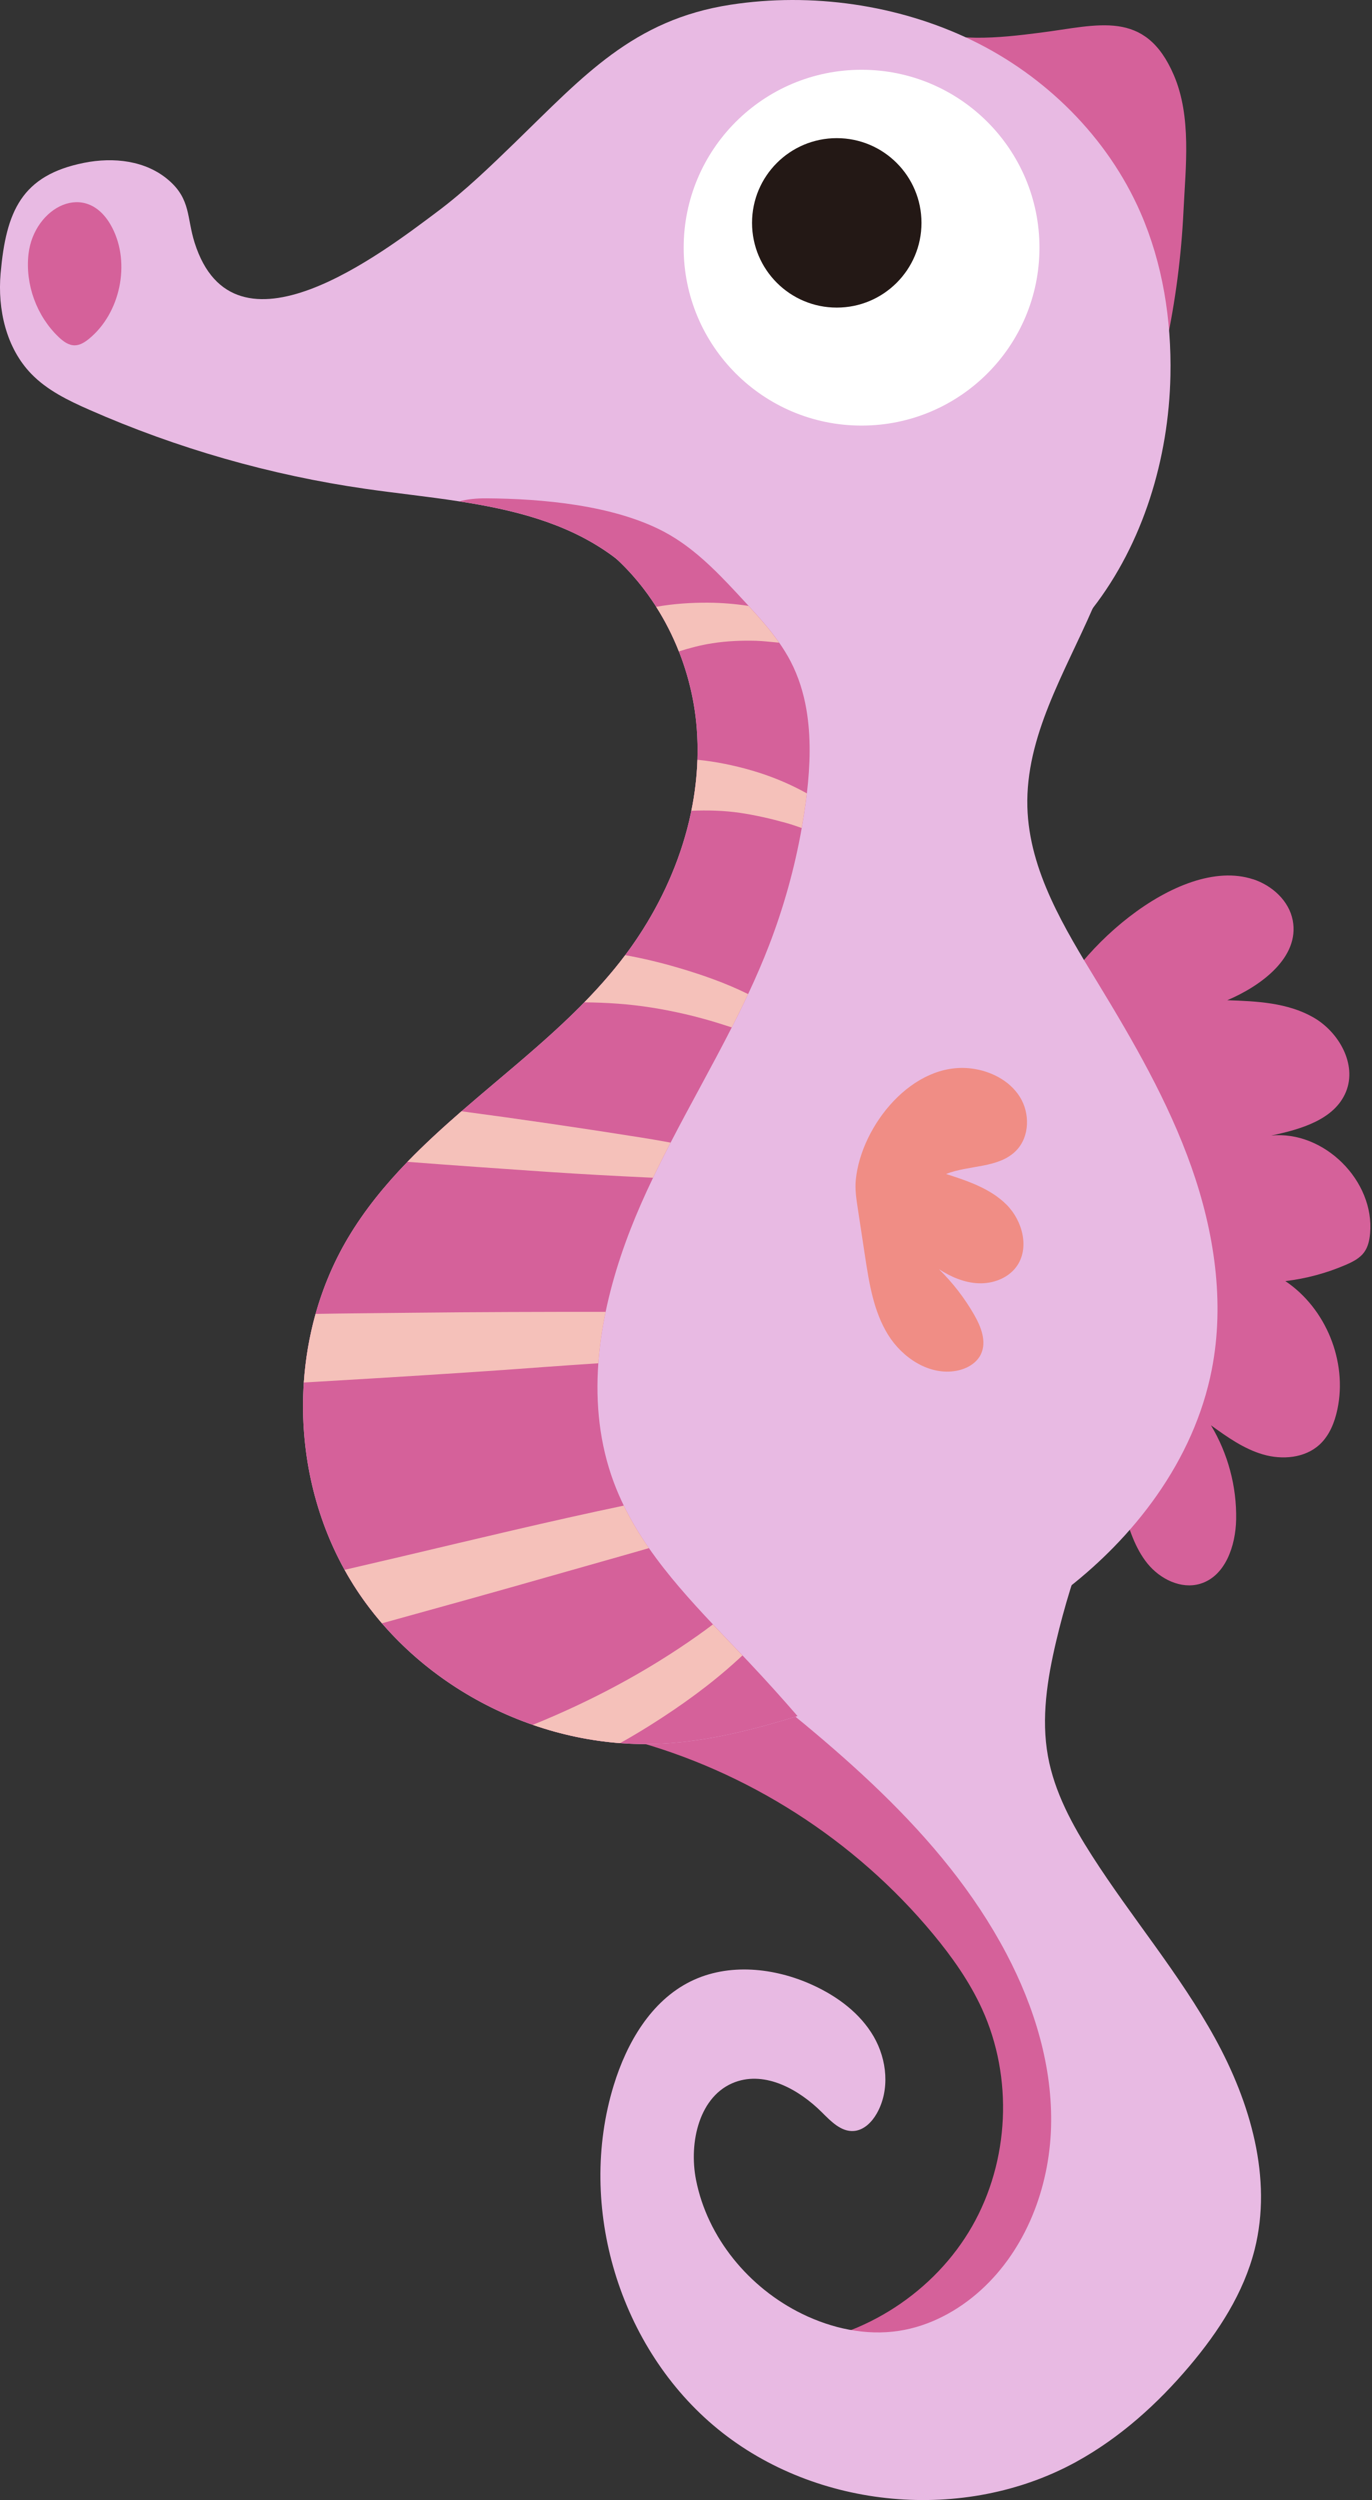 <svg width="590" height="1075" viewBox="0 0 590 1075" fill="none" xmlns="http://www.w3.org/2000/svg">
<rect x="0" y="0" width="590" height="1075" fill="#333333" stroke="none"/>
<g clip-path="url(#clip0_563_32)">
<path d="M392.93 10.99C409.77 18.55 429.18 16.37 447.49 14.04C472.19 10.9 492.51 3.73 504.77 32.27C512.48 50.21 509.85 71.73 508.94 90.66C507.07 129.72 498.8 168.49 484.25 204.8L392.93 10.99Z" fill="#D5619A"/>
<path d="M270.45 747.93C321.27 761.43 367.66 791.11 401.22 831.58C409.45 841.5 416.96 852.12 422.31 863.85C435.75 893.32 434.1 929.2 418.02 957.32C401.94 985.43 371.84 1005.05 339.63 1008.4C360.3 1023.33 387.11 1029.48 412.22 1025.05C437.33 1020.62 460.41 1005.67 474.73 984.57C492.97 957.68 496.34 922.75 489.97 890.89C483.6 859.03 468.36 829.68 451.7 801.79C429.3 764.28 401.36 726.42 360.22 711.69C351.09 708.42 338.93 707.32 333.54 715.39L270.45 747.93V747.93Z" fill="#D5619A"/>
<path d="M538.87 378.06C547.04 380.74 554.31 387.31 555.92 395.76C558.92 411.54 542.54 423.83 527.75 430.09C540.46 430.5 553.74 431.15 564.78 437.47C575.82 443.79 583.62 457.69 578.81 469.46C573.9 481.45 559.34 485.61 546.66 488.27C569.34 486.01 591.25 507.75 589.17 530.45C588.91 533.27 588.3 536.17 586.63 538.46C584.76 541.03 581.79 542.54 578.87 543.81C570.56 547.41 561.73 549.8 552.74 550.86C570.21 562.6 579.46 585.38 575.13 605.97C573.94 611.63 571.68 617.3 567.41 621.21C561.07 627 551.37 627.8 543.12 625.4C534.87 623 527.72 617.89 520.75 612.87C528.05 625 531.85 639.21 531.58 653.37C531.36 664.69 526.94 677.78 516.09 681.02C507.87 683.47 498.86 678.98 493.45 672.32C488.05 665.66 485.49 657.21 483.05 648.99C476.01 625.26 468.97 601.53 461.93 577.79C449.5 535.88 435.5 484.18 449.41 440.62C458.9 410.9 506.61 367.5 538.86 378.08L538.87 378.06Z" fill="#D5619A"/>
<path d="M13.45 160.75C20.28 167.82 29.36 172.22 38.36 176.18C76.19 192.84 116.31 204.32 157.23 210.2C170.49 212.11 184.11 213.52 197.5 215.59C220.41 219.12 242.68 224.58 261.48 237.67C262.7 238.52 263.89 239.39 265.06 240.3C285.1 255.64 299.27 278.02 320.06 292.46C328.28 298.16 337.29 302.32 346.75 305.04C380.78 314.84 420.42 305.99 448.5 283.43C456.51 276.99 463.63 269.65 469.87 261.6C491.57 233.62 502.6 197.23 503.32 161.49C503.8 137.53 500.01 113.29 490.41 91.33C476.3 59.06 449.72 32.72 418.03 17.35C386.31 1.98 348.95 -3.34 314.13 2.04C272.15 8.51 250.76 32.86 221.42 61.32C210.79 71.62 200.13 81.95 188.3 90.83C164.15 108.94 100.58 157.84 83.67 104.29C80.31 93.65 82.05 85.79 72.68 77.61C62.72 68.9 48.72 67.52 36.21 70C9.25 75.36 2.61 90.91 0.26 117.58C-1.09 133.04 2.65 149.59 13.45 160.75Z" fill="#E8BAE3"/>
<path d="M151.85 681.26C179.64 725.52 232.57 752.5 284.75 749.76C304.58 748.72 323.97 743.76 342.96 737.9C344.78 737.34 346.6 736.77 348.42 736.2C386.33 724.19 423.93 709.33 455.78 685.52C487.63 661.71 513.46 627.95 521.1 588.92C526.78 559.88 522.15 529.53 512.28 501.63C502.41 473.73 487.48 447.93 472.09 422.64C457.8 399.16 442.55 374.48 441.8 347.01C440.98 316.74 457.72 289.55 469.89 261.59C470.96 259.11 472.01 256.63 473 254.14L290.3 231.41L244.31 225.69C251.92 229.58 258.86 234.54 265.08 240.3C285.07 258.82 297.48 285.74 299.62 313.13C302.42 349.05 288.95 385.12 266.73 413.49C232.32 457.41 178.23 484.31 149.68 532.24C122.94 577.15 124.08 637 151.86 681.26H151.85Z" fill="#E8BAE3"/>
<path d="M310.88 713.3C357.36 749.73 405.18 787.73 432.73 839.97C444.88 863.01 452.76 888.78 451.98 914.82C451.2 940.86 441.14 967.14 421.87 984.67C411.99 993.66 399.71 1000.25 386.5 1002.26C372.35 1004.41 357.71 1001.21 344.86 994.91C322.08 983.76 304.2 962.21 299.31 937.32C296.13 921.17 300.71 900.94 316.16 895.27C329.25 890.47 343.64 898.49 353.5 908.34C357.36 912.19 361.71 916.71 367.14 916.31C371.43 916 374.88 912.56 377.01 908.83C382.76 898.77 381.51 885.68 375.69 875.66C369.87 865.64 360.08 858.42 349.55 853.59C333.07 846.03 313.21 843.95 296.96 852C279.9 860.44 269.52 878.43 263.93 896.62C247.87 948.87 266.39 1009.99 308.75 1044.53C351.11 1079.07 414.71 1084.91 462.65 1058.65C481.51 1048.32 497.77 1033.68 511.63 1017.25C524.06 1002.52 534.85 985.9 539.55 967.21C547.24 936.63 537.7 904.06 522.5 876.43C507.31 848.8 486.66 824.58 469.65 798.04C461.15 784.78 453.44 770.61 450.64 755.11C447.7 738.84 450.33 722.09 454.12 705.99C457.65 690.98 462.19 676.22 467.69 661.81C471.38 652.15 475.59 642.12 474.39 631.84L310.86 713.29L310.88 713.3Z" fill="#E8BAE3"/>
<path d="M148.17 675.01C149.34 677.13 150.56 679.21 151.85 681.26C155.55 687.16 159.71 692.75 164.25 698.01C181.45 717.94 204.18 733.03 229.12 741.67C241.25 745.88 253.89 748.56 266.67 749.53C272.68 749.99 278.71 750.08 284.75 749.76C304.58 748.72 323.97 743.76 342.96 737.9C336.36 730.26 329.6 722.76 322.67 715.4C321.54 714.21 320.42 713.02 319.29 711.82C315.08 707.39 310.8 702.96 306.59 698.47C296.72 688.01 287.12 677.29 279.06 665.68C275.01 659.84 271.35 653.78 268.25 647.4C266.65 644.11 265.19 640.73 263.9 637.26C257.82 620.86 256.05 603.56 257.3 586.2C257.83 578.81 258.91 571.42 260.44 564.08C263.77 548.01 269.25 532.21 275.81 517.32C277.42 513.66 279.1 510.03 280.83 506.43C283.26 501.35 285.78 496.32 288.38 491.32C296.96 474.72 306.21 458.42 314.68 441.78C317.11 437.04 319.46 432.27 321.71 427.45C324.92 420.61 327.94 413.68 330.67 406.61C336.98 390.27 341.72 373.3 344.77 356.05C345.45 352.21 346.05 348.35 346.57 344.48C346.71 343.38 346.86 342.27 346.98 341.16C348.39 329.16 348.8 316.8 346.77 305.03C345.54 297.9 343.4 291 340.06 284.52C338.58 281.67 336.9 278.96 335.07 276.34C331.17 270.74 326.57 265.59 321.93 260.53C321.28 259.82 320.63 259.11 319.97 258.41C310.88 248.56 301.57 238.53 290.3 231.41C288.65 230.37 286.98 229.4 285.25 228.49C263.64 217.18 233.2 214.43 209.13 214.28C204.73 214.25 200.86 214.67 197.51 215.58C220.42 219.11 242.69 224.57 261.49 237.66C262.71 238.51 263.9 239.38 265.07 240.29C271.63 246.36 277.36 253.33 282.18 260.92C286.03 266.96 289.3 273.4 291.94 280.1C296.11 290.66 298.73 301.85 299.61 313.12C299.96 317.65 300.05 322.19 299.91 326.7C299.67 334.06 298.78 341.39 297.3 348.61C292.75 370.97 282.62 392.34 268.86 410.69C268.15 411.63 267.44 412.55 266.72 413.48C261.91 419.62 256.72 425.42 251.27 430.99C234.9 447.74 216.18 462.42 198.43 477.84C190.38 484.85 182.54 492 175.21 499.57C165.57 509.53 156.81 520.22 149.67 532.22C143.57 542.48 138.91 553.51 135.69 564.96C133 574.57 131.32 584.47 130.64 594.45C128.75 622.25 134.65 650.64 148.17 675V675.01Z" fill="#D5619A"/>
<path d="M282.17 260.93C286.02 266.97 289.29 273.41 291.93 280.11C296.61 278.61 301.38 277.37 306.39 276.59C312.55 275.63 318.86 275.36 325.09 275.53C328.35 275.62 331.7 276.07 335.05 276.35C331.15 270.75 326.55 265.6 321.91 260.54C316.24 259.68 310.49 259.19 304.75 259.15C297.36 259.09 289.67 259.59 282.16 260.93H282.17Z" fill="#F5C1BA"/>
<path d="M297.3 348.62C304.28 348.34 311.28 348.5 318.27 349.53C324.84 350.5 331.41 352.01 337.82 353.79C340.17 354.44 342.48 355.23 344.77 356.04C345.45 352.2 346.05 348.34 346.57 344.47C346.71 343.37 346.86 342.26 346.98 341.15C346.37 340.81 345.74 340.47 345.11 340.13C338.15 336.43 330.86 333.5 323.29 331.3C315.65 329.08 307.81 327.48 299.91 326.69C299.67 334.05 298.78 341.38 297.3 348.6V348.62Z" fill="#F5C1BA"/>
<path d="M251.27 431C260.87 431.08 270.48 431.72 280.02 433.22C289.89 434.78 299.65 437.05 309.2 440.03C311.03 440.6 312.86 441.18 314.68 441.78C317.11 437.04 319.46 432.27 321.71 427.45C312.17 422.72 301.87 419.12 291.71 416.14C284.27 413.95 276.62 412.1 268.86 410.7C268.15 411.64 267.44 412.56 266.72 413.49C261.91 419.63 256.72 425.43 251.27 431V431Z" fill="#F5C1BA"/>
<path d="M175.21 499.58C195.25 501.11 215.3 502.53 235.36 503.89C249.76 504.86 264.17 505.63 278.59 506.32C279.34 506.35 280.08 506.39 280.83 506.42C283.26 501.34 285.78 496.31 288.38 491.31C283.96 490.5 279.52 489.73 275.08 489.03C249.58 484.99 224.02 481.24 198.44 477.84C190.39 484.85 182.55 492 175.22 499.57L175.21 499.58Z" fill="#F5C1BA"/>
<path d="M130.64 594.47C132.06 594.39 133.48 594.3 134.9 594.22C168.1 592.26 201.3 590.27 234.46 587.77C242.06 587.2 249.69 586.72 257.31 586.2C257.84 578.81 258.92 571.42 260.45 564.08C232.82 564.08 205.19 564.15 177.57 564.47C163.62 564.64 149.66 564.72 135.7 564.97C133.01 574.58 131.33 584.48 130.65 594.46L130.64 594.47Z" fill="#F5C1BA"/>
<path d="M148.17 675.01C149.34 677.13 150.56 679.21 151.85 681.26C155.55 687.16 159.71 692.75 164.25 698.01C188.76 691.24 213.25 684.44 237.7 677.45C251.46 673.51 265.28 669.67 279.06 665.68C275.01 659.84 271.35 653.78 268.25 647.4C236.33 654.1 204.54 661.78 172.81 669.27C164.6 671.21 156.39 673.11 148.17 675.02V675.01Z" fill="#F5C1BA"/>
<path d="M229.11 741.68C241.24 745.89 253.88 748.57 266.66 749.54C271.08 747.06 275.46 744.46 279.75 741.76C293.05 733.39 305.94 724.1 317.51 713.46C318.1 712.92 318.69 712.38 319.27 711.83C315.06 707.4 310.78 702.97 306.57 698.48C304.42 700.11 302.25 701.7 300.03 703.27C277.95 718.89 254.12 731.53 229.09 741.68H229.11Z" fill="#F5C1BA"/>
<path d="M38.35 145.63C36.55 147.1 34.47 148.47 32.14 148.49C29.49 148.51 27.17 146.78 25.25 144.95C15.74 135.9 10.78 122.28 12.26 109.23C14.54 89.11 37.38 76.85 48.27 97.94C56.23 113.36 51.68 134.68 38.35 145.62V145.63Z" fill="#D5619A"/>
<path d="M417.78 459.45C426.01 460.5 434.14 464.61 438.55 471.63C442.97 478.65 442.82 488.7 437.06 494.67C429.57 502.43 416.86 500.85 406.83 504.8C416.2 507.82 425.95 511.07 432.89 518.05C439.83 525.03 442.89 536.94 436.98 544.82C433.32 549.7 426.92 552.03 420.82 551.8C414.72 551.57 408.91 549.05 403.78 545.75C409.71 551.57 414.84 558.21 418.97 565.43C421.93 570.6 424.39 576.98 421.8 582.34C419.91 586.26 415.66 588.6 411.39 589.41C399.77 591.62 388.08 583.96 381.87 573.9C375.66 563.84 373.76 551.79 371.98 540.1C370.93 533.21 369.89 526.32 368.84 519.43C368.23 515.41 367.61 511.33 368.02 507.28C370.35 483.92 392.58 456.24 417.77 459.45H417.78Z" fill="#F08D85"/>
<path d="M370.5 183C412.75 183 447 148.75 447 106.5C447 64.25 412.75 30 370.5 30C328.25 30 294 64.25 294 106.5C294 148.75 328.25 183 370.5 183Z" fill="white"/>
<path d="M359.833 132.267C379.955 132.267 396.268 115.955 396.268 95.833C396.268 75.71 379.955 59.398 359.833 59.398C339.711 59.398 323.398 75.71 323.398 95.833C323.398 115.955 339.711 132.267 359.833 132.267Z" fill="#231815"/>
</g>
<defs>
<clipPath id="clip0_563_32">
<rect width="589.31" height="1075" fill="white"/>
</clipPath>
</defs>
</svg>
